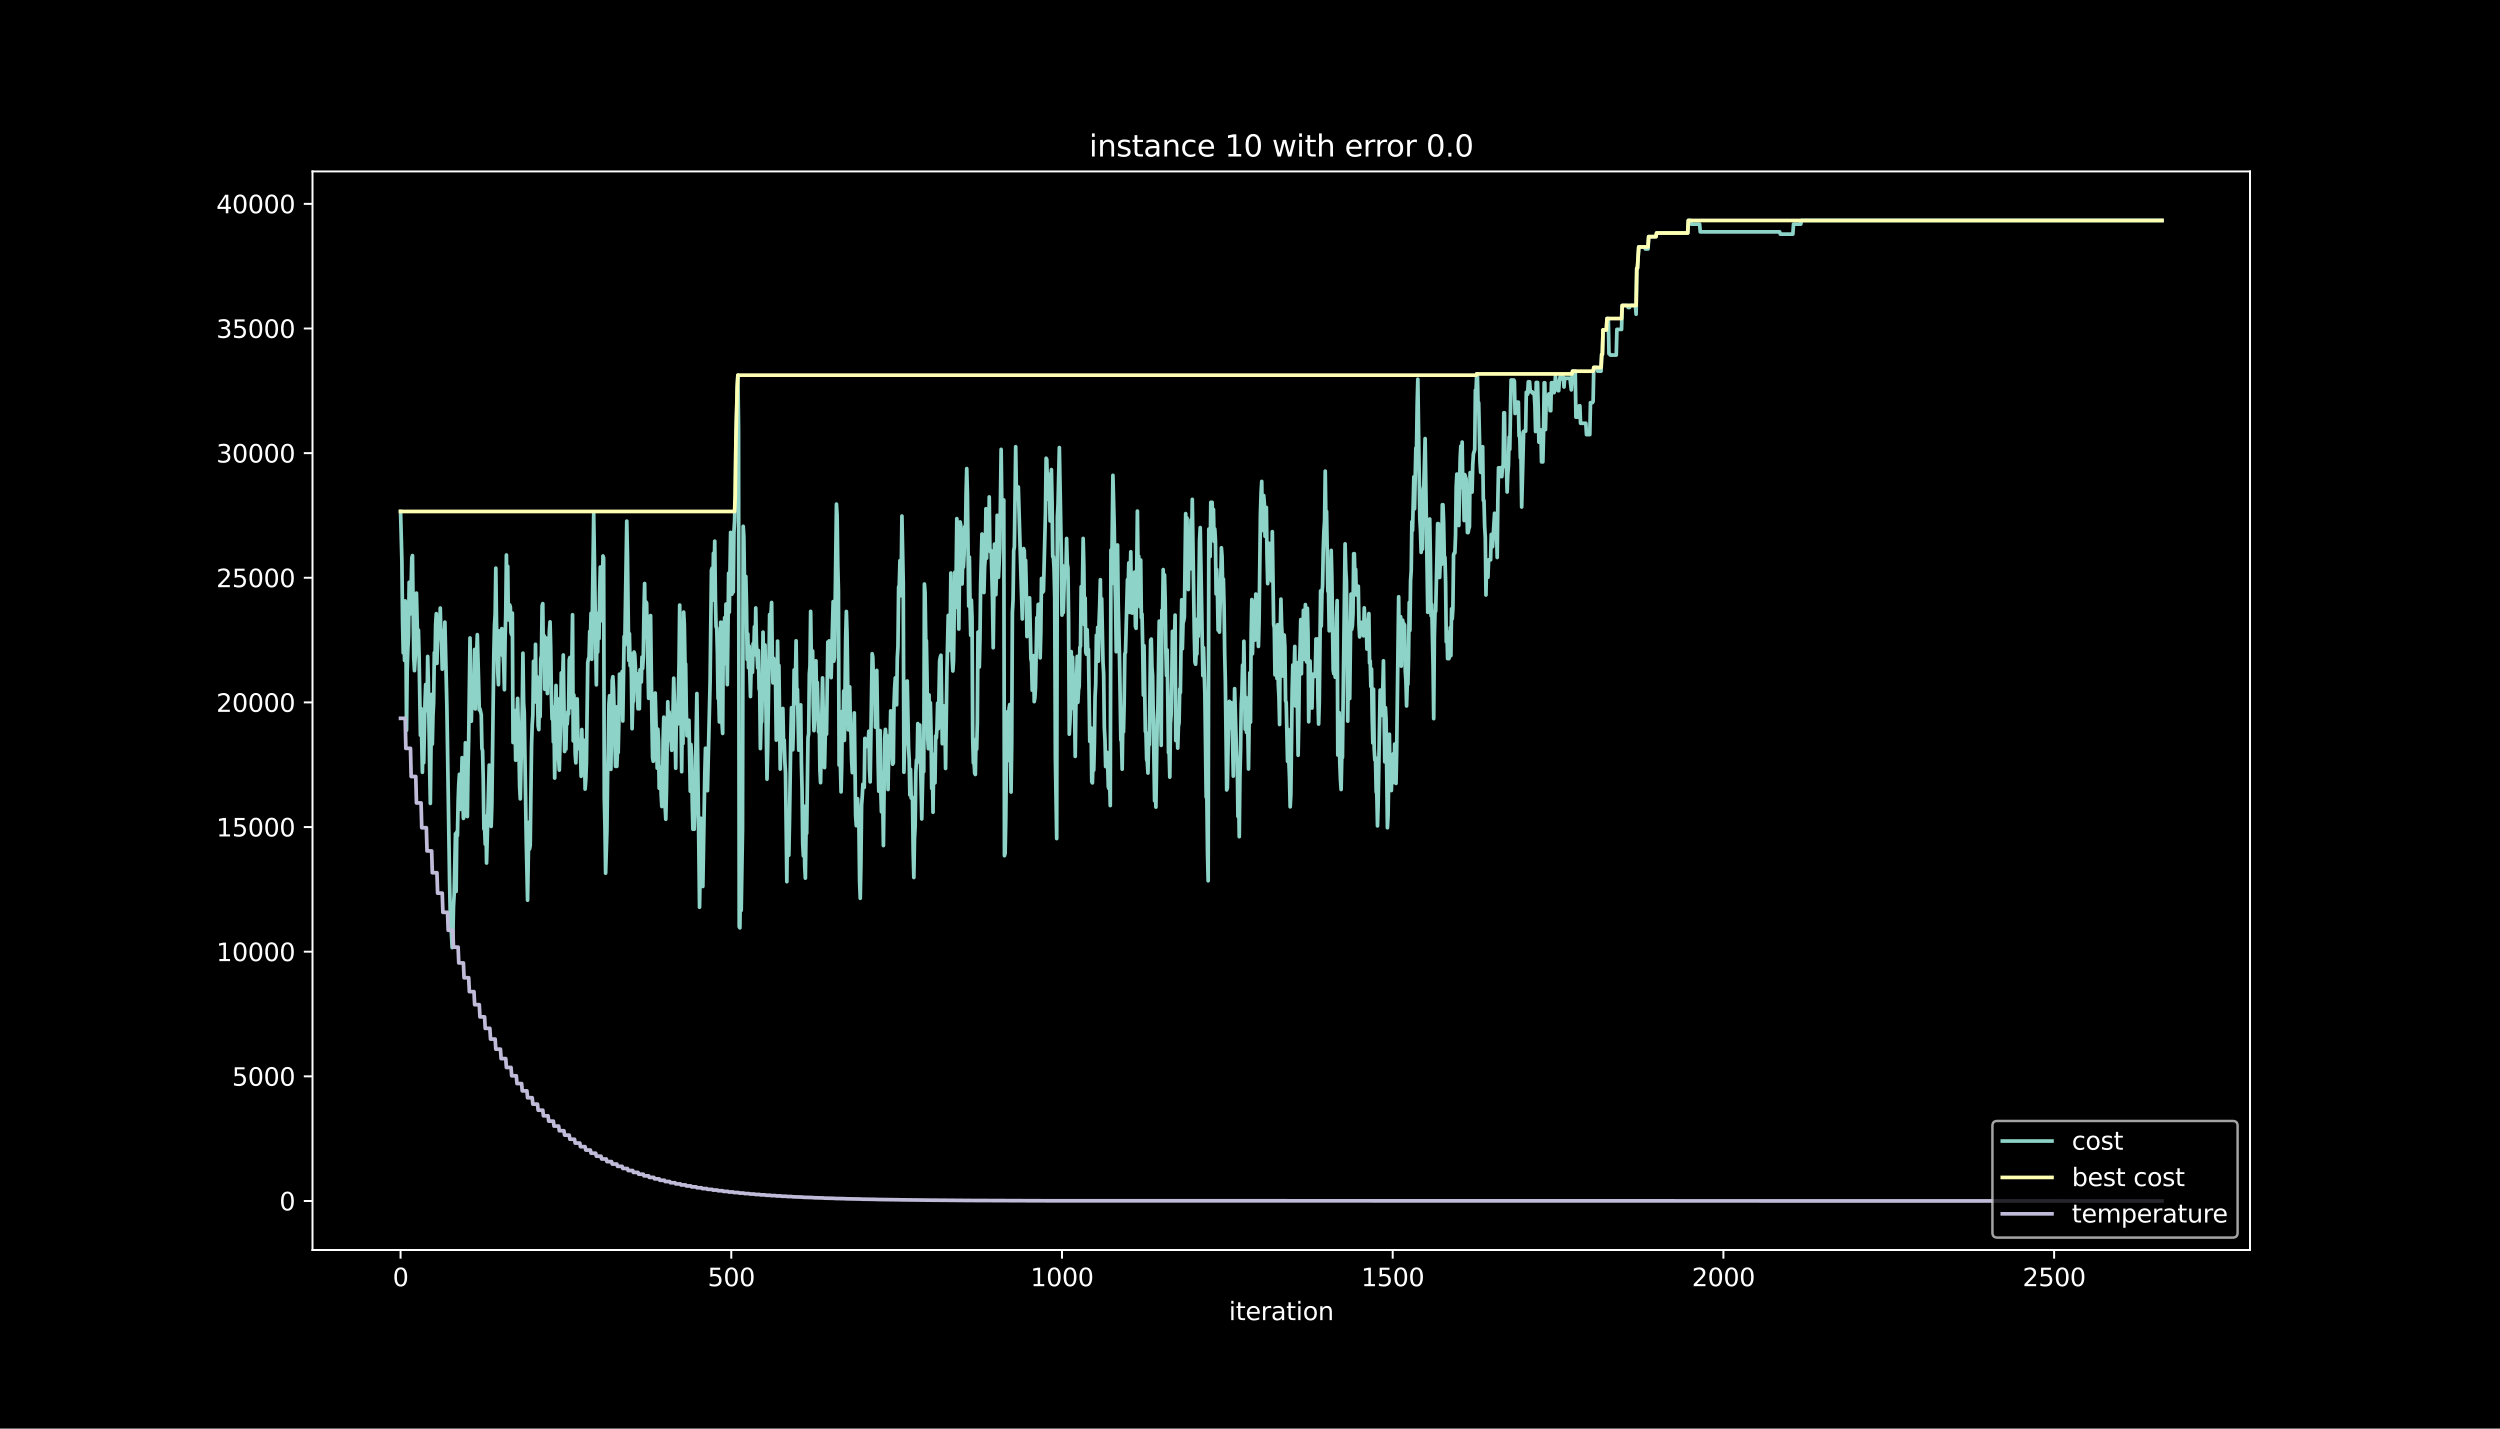 <?xml version="1.0" encoding="utf-8" standalone="no"?>
<!DOCTYPE svg PUBLIC "-//W3C//DTD SVG 1.1//EN"
  "http://www.w3.org/Graphics/SVG/1.1/DTD/svg11.dtd">
<svg height="576pt" version="1.1" viewBox="0 0 1008 576" width="1008pt" xmlns="http://www.w3.org/2000/svg" xmlns:xlink="http://www.w3.org/1999/xlink">
 <defs>
  <style type="text/css">*{stroke-linecap:butt;stroke-linejoin:round;}</style>
 </defs>
 <g id="figure_1">
  <g id="patch_1">
   <path d="M 0 576 
L 1008 576 
L 1008 0 
L 0 0 
z
"/>
  </g>
  <g id="axes_1">
   <g id="patch_2">
    <path d="M 126 504 
L 907.2 504 
L 907.2 69.12 
L 126 69.12 
z
"/>
   </g>
   <g id="matplotlib.axis_1">
    <g id="xtick_1">
     <g id="line2d_1">
      <defs>
       <path d="M 0 0 
L 0 3.5 
" id="m5823fe92c9" style="stroke:#ffffff;stroke-width:0.8;"/>
      </defs>
      <g>
       <use style="fill:#ffffff;stroke:#ffffff;stroke-width:0.8;" x="161.509" xlink:href="#m5823fe92c9" y="504"/>
      </g>
     </g>
     <g id="text_1">
      <!-- 0 -->
      <g style="fill:#ffffff;" transform="translate(158.328 518.598)scale(0.1 -0.1)">
       <defs>
        <path d="M 2034 4250 
Q 1547 4250 1301 3770 
Q 1056 3291 1056 2328 
Q 1056 1369 1301 889 
Q 1547 409 2034 409 
Q 2525 409 2770 889 
Q 3016 1369 3016 2328 
Q 3016 3291 2770 3770 
Q 2525 4250 2034 4250 
z
M 2034 4750 
Q 2819 4750 3233 4129 
Q 3647 3509 3647 2328 
Q 3647 1150 3233 529 
Q 2819 -91 2034 -91 
Q 1250 -91 836 529 
Q 422 1150 422 2328 
Q 422 3509 836 4129 
Q 1250 4750 2034 4750 
z
" id="DejaVuSans-30" transform="scale(0.016)"/>
       </defs>
       <use xlink:href="#DejaVuSans-30"/>
      </g>
     </g>
    </g>
    <g id="xtick_2">
     <g id="line2d_2">
      <g>
       <use style="fill:#ffffff;stroke:#ffffff;stroke-width:0.8;" x="294.852" xlink:href="#m5823fe92c9" y="504"/>
      </g>
     </g>
     <g id="text_2">
      <!-- 500 -->
      <g style="fill:#ffffff;" transform="translate(285.308 518.598)scale(0.1 -0.1)">
       <defs>
        <path d="M 691 4666 
L 3169 4666 
L 3169 4134 
L 1269 4134 
L 1269 2991 
Q 1406 3038 1543 3061 
Q 1681 3084 1819 3084 
Q 2600 3084 3056 2656 
Q 3513 2228 3513 1497 
Q 3513 744 3044 326 
Q 2575 -91 1722 -91 
Q 1428 -91 1123 -41 
Q 819 9 494 109 
L 494 744 
Q 775 591 1075 516 
Q 1375 441 1709 441 
Q 2250 441 2565 725 
Q 2881 1009 2881 1497 
Q 2881 1984 2565 2268 
Q 2250 2553 1709 2553 
Q 1456 2553 1204 2497 
Q 953 2441 691 2322 
L 691 4666 
z
" id="DejaVuSans-35" transform="scale(0.016)"/>
       </defs>
       <use xlink:href="#DejaVuSans-35"/>
       <use x="63.623" xlink:href="#DejaVuSans-30"/>
       <use x="127.246" xlink:href="#DejaVuSans-30"/>
      </g>
     </g>
    </g>
    <g id="xtick_3">
     <g id="line2d_3">
      <g>
       <use style="fill:#ffffff;stroke:#ffffff;stroke-width:0.8;" x="428.194" xlink:href="#m5823fe92c9" y="504"/>
      </g>
     </g>
     <g id="text_3">
      <!-- 1000 -->
      <g style="fill:#ffffff;" transform="translate(415.469 518.598)scale(0.1 -0.1)">
       <defs>
        <path d="M 794 531 
L 1825 531 
L 1825 4091 
L 703 3866 
L 703 4441 
L 1819 4666 
L 2450 4666 
L 2450 531 
L 3481 531 
L 3481 0 
L 794 0 
L 794 531 
z
" id="DejaVuSans-31" transform="scale(0.016)"/>
       </defs>
       <use xlink:href="#DejaVuSans-31"/>
       <use x="63.623" xlink:href="#DejaVuSans-30"/>
       <use x="127.246" xlink:href="#DejaVuSans-30"/>
       <use x="190.869" xlink:href="#DejaVuSans-30"/>
      </g>
     </g>
    </g>
    <g id="xtick_4">
     <g id="line2d_4">
      <g>
       <use style="fill:#ffffff;stroke:#ffffff;stroke-width:0.8;" x="561.536" xlink:href="#m5823fe92c9" y="504"/>
      </g>
     </g>
     <g id="text_4">
      <!-- 1500 -->
      <g style="fill:#ffffff;" transform="translate(548.811 518.598)scale(0.1 -0.1)">
       <use xlink:href="#DejaVuSans-31"/>
       <use x="63.623" xlink:href="#DejaVuSans-35"/>
       <use x="127.246" xlink:href="#DejaVuSans-30"/>
       <use x="190.869" xlink:href="#DejaVuSans-30"/>
      </g>
     </g>
    </g>
    <g id="xtick_5">
     <g id="line2d_5">
      <g>
       <use style="fill:#ffffff;stroke:#ffffff;stroke-width:0.8;" x="694.879" xlink:href="#m5823fe92c9" y="504"/>
      </g>
     </g>
     <g id="text_5">
      <!-- 2000 -->
      <g style="fill:#ffffff;" transform="translate(682.154 518.598)scale(0.1 -0.1)">
       <defs>
        <path d="M 1228 531 
L 3431 531 
L 3431 0 
L 469 0 
L 469 531 
Q 828 903 1448 1529 
Q 2069 2156 2228 2338 
Q 2531 2678 2651 2914 
Q 2772 3150 2772 3378 
Q 2772 3750 2511 3984 
Q 2250 4219 1831 4219 
Q 1534 4219 1204 4116 
Q 875 4013 500 3803 
L 500 4441 
Q 881 4594 1212 4672 
Q 1544 4750 1819 4750 
Q 2544 4750 2975 4387 
Q 3406 4025 3406 3419 
Q 3406 3131 3298 2873 
Q 3191 2616 2906 2266 
Q 2828 2175 2409 1742 
Q 1991 1309 1228 531 
z
" id="DejaVuSans-32" transform="scale(0.016)"/>
       </defs>
       <use xlink:href="#DejaVuSans-32"/>
       <use x="63.623" xlink:href="#DejaVuSans-30"/>
       <use x="127.246" xlink:href="#DejaVuSans-30"/>
       <use x="190.869" xlink:href="#DejaVuSans-30"/>
      </g>
     </g>
    </g>
    <g id="xtick_6">
     <g id="line2d_6">
      <g>
       <use style="fill:#ffffff;stroke:#ffffff;stroke-width:0.8;" x="828.221" xlink:href="#m5823fe92c9" y="504"/>
      </g>
     </g>
     <g id="text_6">
      <!-- 2500 -->
      <g style="fill:#ffffff;" transform="translate(815.496 518.598)scale(0.1 -0.1)">
       <use xlink:href="#DejaVuSans-32"/>
       <use x="63.623" xlink:href="#DejaVuSans-35"/>
       <use x="127.246" xlink:href="#DejaVuSans-30"/>
       <use x="190.869" xlink:href="#DejaVuSans-30"/>
      </g>
     </g>
    </g>
    <g id="text_7">
     <!-- iteration -->
     <g style="fill:#ffffff;" transform="translate(495.477 532.277)scale(0.1 -0.1)">
      <defs>
       <path d="M 603 3500 
L 1178 3500 
L 1178 0 
L 603 0 
L 603 3500 
z
M 603 4863 
L 1178 4863 
L 1178 4134 
L 603 4134 
L 603 4863 
z
" id="DejaVuSans-69" transform="scale(0.016)"/>
       <path d="M 1172 4494 
L 1172 3500 
L 2356 3500 
L 2356 3053 
L 1172 3053 
L 1172 1153 
Q 1172 725 1289 603 
Q 1406 481 1766 481 
L 2356 481 
L 2356 0 
L 1766 0 
Q 1100 0 847 248 
Q 594 497 594 1153 
L 594 3053 
L 172 3053 
L 172 3500 
L 594 3500 
L 594 4494 
L 1172 4494 
z
" id="DejaVuSans-74" transform="scale(0.016)"/>
       <path d="M 3597 1894 
L 3597 1613 
L 953 1613 
Q 991 1019 1311 708 
Q 1631 397 2203 397 
Q 2534 397 2845 478 
Q 3156 559 3463 722 
L 3463 178 
Q 3153 47 2828 -22 
Q 2503 -91 2169 -91 
Q 1331 -91 842 396 
Q 353 884 353 1716 
Q 353 2575 817 3079 
Q 1281 3584 2069 3584 
Q 2775 3584 3186 3129 
Q 3597 2675 3597 1894 
z
M 3022 2063 
Q 3016 2534 2758 2815 
Q 2500 3097 2075 3097 
Q 1594 3097 1305 2825 
Q 1016 2553 972 2059 
L 3022 2063 
z
" id="DejaVuSans-65" transform="scale(0.016)"/>
       <path d="M 2631 2963 
Q 2534 3019 2420 3045 
Q 2306 3072 2169 3072 
Q 1681 3072 1420 2755 
Q 1159 2438 1159 1844 
L 1159 0 
L 581 0 
L 581 3500 
L 1159 3500 
L 1159 2956 
Q 1341 3275 1631 3429 
Q 1922 3584 2338 3584 
Q 2397 3584 2469 3576 
Q 2541 3569 2628 3553 
L 2631 2963 
z
" id="DejaVuSans-72" transform="scale(0.016)"/>
       <path d="M 2194 1759 
Q 1497 1759 1228 1600 
Q 959 1441 959 1056 
Q 959 750 1161 570 
Q 1363 391 1709 391 
Q 2188 391 2477 730 
Q 2766 1069 2766 1631 
L 2766 1759 
L 2194 1759 
z
M 3341 1997 
L 3341 0 
L 2766 0 
L 2766 531 
Q 2569 213 2275 61 
Q 1981 -91 1556 -91 
Q 1019 -91 701 211 
Q 384 513 384 1019 
Q 384 1609 779 1909 
Q 1175 2209 1959 2209 
L 2766 2209 
L 2766 2266 
Q 2766 2663 2505 2880 
Q 2244 3097 1772 3097 
Q 1472 3097 1187 3025 
Q 903 2953 641 2809 
L 641 3341 
Q 956 3463 1253 3523 
Q 1550 3584 1831 3584 
Q 2591 3584 2966 3190 
Q 3341 2797 3341 1997 
z
" id="DejaVuSans-61" transform="scale(0.016)"/>
       <path d="M 1959 3097 
Q 1497 3097 1228 2736 
Q 959 2375 959 1747 
Q 959 1119 1226 758 
Q 1494 397 1959 397 
Q 2419 397 2687 759 
Q 2956 1122 2956 1747 
Q 2956 2369 2687 2733 
Q 2419 3097 1959 3097 
z
M 1959 3584 
Q 2709 3584 3137 3096 
Q 3566 2609 3566 1747 
Q 3566 888 3137 398 
Q 2709 -91 1959 -91 
Q 1206 -91 779 398 
Q 353 888 353 1747 
Q 353 2609 779 3096 
Q 1206 3584 1959 3584 
z
" id="DejaVuSans-6f" transform="scale(0.016)"/>
       <path d="M 3513 2113 
L 3513 0 
L 2938 0 
L 2938 2094 
Q 2938 2591 2744 2837 
Q 2550 3084 2163 3084 
Q 1697 3084 1428 2787 
Q 1159 2491 1159 1978 
L 1159 0 
L 581 0 
L 581 3500 
L 1159 3500 
L 1159 2956 
Q 1366 3272 1645 3428 
Q 1925 3584 2291 3584 
Q 2894 3584 3203 3211 
Q 3513 2838 3513 2113 
z
" id="DejaVuSans-6e" transform="scale(0.016)"/>
      </defs>
      <use xlink:href="#DejaVuSans-69"/>
      <use x="27.783" xlink:href="#DejaVuSans-74"/>
      <use x="66.992" xlink:href="#DejaVuSans-65"/>
      <use x="128.516" xlink:href="#DejaVuSans-72"/>
      <use x="169.629" xlink:href="#DejaVuSans-61"/>
      <use x="230.908" xlink:href="#DejaVuSans-74"/>
      <use x="270.117" xlink:href="#DejaVuSans-69"/>
      <use x="297.9" xlink:href="#DejaVuSans-6f"/>
      <use x="359.082" xlink:href="#DejaVuSans-6e"/>
     </g>
    </g>
   </g>
   <g id="matplotlib.axis_2">
    <g id="ytick_1">
     <g id="line2d_7">
      <defs>
       <path d="M 0 0 
L -3.5 0 
" id="m9270d83c78" style="stroke:#ffffff;stroke-width:0.8;"/>
      </defs>
      <g>
       <use style="fill:#ffffff;stroke:#ffffff;stroke-width:0.8;" x="126" xlink:href="#m9270d83c78" y="484.233"/>
      </g>
     </g>
     <g id="text_8">
      <!-- 0 -->
      <g style="fill:#ffffff;" transform="translate(112.638 488.032)scale(0.1 -0.1)">
       <use xlink:href="#DejaVuSans-30"/>
      </g>
     </g>
    </g>
    <g id="ytick_2">
     <g id="line2d_8">
      <g>
       <use style="fill:#ffffff;stroke:#ffffff;stroke-width:0.8;" x="126" xlink:href="#m9270d83c78" y="433.978"/>
      </g>
     </g>
     <g id="text_9">
      <!-- 5000 -->
      <g style="fill:#ffffff;" transform="translate(93.55 437.777)scale(0.1 -0.1)">
       <use xlink:href="#DejaVuSans-35"/>
       <use x="63.623" xlink:href="#DejaVuSans-30"/>
       <use x="127.246" xlink:href="#DejaVuSans-30"/>
       <use x="190.869" xlink:href="#DejaVuSans-30"/>
      </g>
     </g>
    </g>
    <g id="ytick_3">
     <g id="line2d_9">
      <g>
       <use style="fill:#ffffff;stroke:#ffffff;stroke-width:0.8;" x="126" xlink:href="#m9270d83c78" y="383.723"/>
      </g>
     </g>
     <g id="text_10">
      <!-- 10000 -->
      <g style="fill:#ffffff;" transform="translate(87.188 387.522)scale(0.1 -0.1)">
       <use xlink:href="#DejaVuSans-31"/>
       <use x="63.623" xlink:href="#DejaVuSans-30"/>
       <use x="127.246" xlink:href="#DejaVuSans-30"/>
       <use x="190.869" xlink:href="#DejaVuSans-30"/>
       <use x="254.492" xlink:href="#DejaVuSans-30"/>
      </g>
     </g>
    </g>
    <g id="ytick_4">
     <g id="line2d_10">
      <g>
       <use style="fill:#ffffff;stroke:#ffffff;stroke-width:0.8;" x="126" xlink:href="#m9270d83c78" y="333.468"/>
      </g>
     </g>
     <g id="text_11">
      <!-- 15000 -->
      <g style="fill:#ffffff;" transform="translate(87.188 337.267)scale(0.1 -0.1)">
       <use xlink:href="#DejaVuSans-31"/>
       <use x="63.623" xlink:href="#DejaVuSans-35"/>
       <use x="127.246" xlink:href="#DejaVuSans-30"/>
       <use x="190.869" xlink:href="#DejaVuSans-30"/>
       <use x="254.492" xlink:href="#DejaVuSans-30"/>
      </g>
     </g>
    </g>
    <g id="ytick_5">
     <g id="line2d_11">
      <g>
       <use style="fill:#ffffff;stroke:#ffffff;stroke-width:0.8;" x="126" xlink:href="#m9270d83c78" y="283.213"/>
      </g>
     </g>
     <g id="text_12">
      <!-- 20000 -->
      <g style="fill:#ffffff;" transform="translate(87.188 287.012)scale(0.1 -0.1)">
       <use xlink:href="#DejaVuSans-32"/>
       <use x="63.623" xlink:href="#DejaVuSans-30"/>
       <use x="127.246" xlink:href="#DejaVuSans-30"/>
       <use x="190.869" xlink:href="#DejaVuSans-30"/>
       <use x="254.492" xlink:href="#DejaVuSans-30"/>
      </g>
     </g>
    </g>
    <g id="ytick_6">
     <g id="line2d_12">
      <g>
       <use style="fill:#ffffff;stroke:#ffffff;stroke-width:0.8;" x="126" xlink:href="#m9270d83c78" y="232.958"/>
      </g>
     </g>
     <g id="text_13">
      <!-- 25000 -->
      <g style="fill:#ffffff;" transform="translate(87.188 236.757)scale(0.1 -0.1)">
       <use xlink:href="#DejaVuSans-32"/>
       <use x="63.623" xlink:href="#DejaVuSans-35"/>
       <use x="127.246" xlink:href="#DejaVuSans-30"/>
       <use x="190.869" xlink:href="#DejaVuSans-30"/>
       <use x="254.492" xlink:href="#DejaVuSans-30"/>
      </g>
     </g>
    </g>
    <g id="ytick_7">
     <g id="line2d_13">
      <g>
       <use style="fill:#ffffff;stroke:#ffffff;stroke-width:0.8;" x="126" xlink:href="#m9270d83c78" y="182.703"/>
      </g>
     </g>
     <g id="text_14">
      <!-- 30000 -->
      <g style="fill:#ffffff;" transform="translate(87.188 186.502)scale(0.1 -0.1)">
       <defs>
        <path d="M 2597 2516 
Q 3050 2419 3304 2112 
Q 3559 1806 3559 1356 
Q 3559 666 3084 287 
Q 2609 -91 1734 -91 
Q 1441 -91 1130 -33 
Q 819 25 488 141 
L 488 750 
Q 750 597 1062 519 
Q 1375 441 1716 441 
Q 2309 441 2620 675 
Q 2931 909 2931 1356 
Q 2931 1769 2642 2001 
Q 2353 2234 1838 2234 
L 1294 2234 
L 1294 2753 
L 1863 2753 
Q 2328 2753 2575 2939 
Q 2822 3125 2822 3475 
Q 2822 3834 2567 4026 
Q 2313 4219 1838 4219 
Q 1578 4219 1281 4162 
Q 984 4106 628 3988 
L 628 4550 
Q 988 4650 1302 4700 
Q 1616 4750 1894 4750 
Q 2613 4750 3031 4423 
Q 3450 4097 3450 3541 
Q 3450 3153 3228 2886 
Q 3006 2619 2597 2516 
z
" id="DejaVuSans-33" transform="scale(0.016)"/>
       </defs>
       <use xlink:href="#DejaVuSans-33"/>
       <use x="63.623" xlink:href="#DejaVuSans-30"/>
       <use x="127.246" xlink:href="#DejaVuSans-30"/>
       <use x="190.869" xlink:href="#DejaVuSans-30"/>
       <use x="254.492" xlink:href="#DejaVuSans-30"/>
      </g>
     </g>
    </g>
    <g id="ytick_8">
     <g id="line2d_14">
      <g>
       <use style="fill:#ffffff;stroke:#ffffff;stroke-width:0.8;" x="126" xlink:href="#m9270d83c78" y="132.448"/>
      </g>
     </g>
     <g id="text_15">
      <!-- 35000 -->
      <g style="fill:#ffffff;" transform="translate(87.188 136.247)scale(0.1 -0.1)">
       <use xlink:href="#DejaVuSans-33"/>
       <use x="63.623" xlink:href="#DejaVuSans-35"/>
       <use x="127.246" xlink:href="#DejaVuSans-30"/>
       <use x="190.869" xlink:href="#DejaVuSans-30"/>
       <use x="254.492" xlink:href="#DejaVuSans-30"/>
      </g>
     </g>
    </g>
    <g id="ytick_9">
     <g id="line2d_15">
      <g>
       <use style="fill:#ffffff;stroke:#ffffff;stroke-width:0.8;" x="126" xlink:href="#m9270d83c78" y="82.193"/>
      </g>
     </g>
     <g id="text_16">
      <!-- 40000 -->
      <g style="fill:#ffffff;" transform="translate(87.188 85.993)scale(0.1 -0.1)">
       <defs>
        <path d="M 2419 4116 
L 825 1625 
L 2419 1625 
L 2419 4116 
z
M 2253 4666 
L 3047 4666 
L 3047 1625 
L 3713 1625 
L 3713 1100 
L 3047 1100 
L 3047 0 
L 2419 0 
L 2419 1100 
L 313 1100 
L 313 1709 
L 2253 4666 
z
" id="DejaVuSans-34" transform="scale(0.016)"/>
       </defs>
       <use xlink:href="#DejaVuSans-34"/>
       <use x="63.623" xlink:href="#DejaVuSans-30"/>
       <use x="127.246" xlink:href="#DejaVuSans-30"/>
       <use x="190.869" xlink:href="#DejaVuSans-30"/>
       <use x="254.492" xlink:href="#DejaVuSans-30"/>
      </g>
     </g>
    </g>
   </g>
   <g id="line2d_16">
    <path clip-path="url(#p9dd680c215)" d="M 161.509 206.222 
L 162.042 226.345 
L 162.309 250.346 
L 162.576 263.242 
L 162.843 247.753 
L 163.109 266.287 
L 163.376 242.285 
L 163.643 252.186 
L 163.909 294.4 
L 164.176 270.398 
L 164.443 261.644 
L 164.709 256.638 
L 164.976 234.767 
L 165.243 247.663 
L 165.509 246.849 
L 166.043 224.927 
L 166.309 224.013 
L 166.843 265.403 
L 167.109 270.408 
L 167.643 260.829 
L 167.91 239.139 
L 168.443 261.081 
L 168.71 254.045 
L 168.976 264.367 
L 169.51 296.43 
L 169.776 285.625 
L 170.31 311.396 
L 170.576 297.184 
L 170.843 307.526 
L 171.376 283.012 
L 171.643 275.976 
L 171.91 283.012 
L 172.176 286.54 
L 172.443 264.669 
L 172.71 274.991 
L 173.243 309.758 
L 173.51 323.93 
L 174.043 279.997 
L 174.31 300.038 
L 174.577 288.44 
L 174.843 283.434 
L 175.11 263.151 
L 175.377 267.724 
L 175.643 251.995 
L 175.91 247.421 
L 176.177 267.463 
L 176.443 256.658 
L 176.71 255.181 
L 176.977 255.995 
L 177.243 255.513 
L 177.51 245.17 
L 177.777 255.975 
L 178.044 259.503 
L 178.31 269.825 
L 178.577 254.337 
L 178.844 264.679 
L 179.11 261.151 
L 179.377 250.829 
L 180.177 284.64 
L 181.244 354.052 
L 181.51 366.948 
L 182.311 382.085 
L 182.577 378.557 
L 182.844 365.661 
L 183.111 360.706 
L 183.644 336.172 
L 183.911 359.43 
L 184.177 335.428 
L 184.444 336.905 
L 184.711 323.256 
L 184.977 316.22 
L 185.244 312.19 
L 185.511 326.362 
L 185.777 316.301 
L 186.044 316.783 
L 186.311 305.496 
L 186.577 321.226 
L 186.844 329.98 
L 187.111 329.166 
L 187.378 318.361 
L 187.644 299.496 
L 187.911 309.557 
L 188.178 328.422 
L 188.444 329.236 
L 188.711 309.305 
L 188.978 297.707 
L 189.511 257.221 
L 190.044 290.802 
L 190.311 277.152 
L 190.578 284.188 
L 190.844 282.71 
L 191.111 281.896 
L 191.378 261.855 
L 191.644 285.856 
L 191.911 271.685 
L 192.445 255.894 
L 192.978 274.971 
L 193.245 286.258 
L 193.511 285.776 
L 194.045 288.168 
L 194.311 301.817 
L 194.578 302.632 
L 194.845 314.23 
L 195.111 334.272 
L 195.378 333.357 
L 195.645 340.393 
L 195.911 329.106 
L 196.178 347.972 
L 197.245 308.491 
L 197.512 317.246 
L 197.778 317.728 
L 198.045 333.217 
L 198.312 324.462 
L 199.112 263.784 
L 199.378 252.186 
L 199.645 247.612 
L 199.912 229.078 
L 200.178 250.768 
L 200.712 271.122 
L 200.978 276.077 
L 201.245 254.387 
L 201.779 262.99 
L 202.312 253.462 
L 202.579 264.267 
L 202.845 263.453 
L 203.112 268.026 
L 203.379 278.087 
L 203.645 258.045 
L 203.912 247.783 
L 204.179 223.782 
L 204.445 243.823 
L 204.712 228.335 
L 204.979 249.954 
L 205.245 245.381 
L 205.512 243.904 
L 205.779 244.818 
L 206.045 255.141 
L 206.312 255.955 
L 206.579 247.2 
L 206.846 299.385 
L 207.112 286.49 
L 207.379 296.551 
L 207.646 286.49 
L 207.912 306.531 
L 208.179 291.043 
L 208.446 291.857 
L 208.712 281.595 
L 209.246 303.456 
L 209.512 317.105 
L 209.779 322.11 
L 210.579 285.052 
L 210.846 263.362 
L 211.112 283.293 
L 211.379 287.324 
L 212.179 338.775 
L 212.713 362.958 
L 213.246 331.528 
L 213.513 342.333 
L 213.779 340.855 
L 214.313 301.043 
L 214.579 292.289 
L 214.846 288.259 
L 215.113 266.639 
L 215.379 282.128 
L 215.646 283.042 
L 215.913 259.784 
L 216.179 283.042 
L 216.446 272.78 
L 216.713 279.816 
L 216.98 292.711 
L 217.246 294.189 
L 217.513 278.7 
L 217.78 288.962 
L 218.046 265.704 
L 218.313 264.227 
L 218.58 244.296 
L 218.846 243.381 
L 219.113 266.639 
L 219.38 256.296 
L 219.646 277.916 
L 219.913 264.267 
L 220.18 257.231 
L 220.713 279.635 
L 220.98 258.015 
L 221.247 265.051 
L 221.513 254.246 
L 221.78 250.718 
L 222.047 261.041 
L 222.313 279.575 
L 222.58 289.917 
L 222.847 284.962 
L 223.113 299.134 
L 223.38 292.098 
L 223.647 313.718 
L 224.18 276.368 
L 224.447 291.857 
L 224.713 281.595 
L 224.98 301.526 
L 225.513 310.511 
L 226.047 289.847 
L 226.314 271.313 
L 226.58 282.911 
L 227.114 264.096 
L 227.647 303.003 
L 227.914 291.716 
L 228.18 302.039 
L 228.447 288.389 
L 228.714 291.917 
L 228.98 286.962 
L 229.247 287.877 
L 229.514 266.006 
L 229.78 265.091 
L 230.314 285.334 
L 230.847 247.864 
L 231.114 298.722 
L 231.381 280.188 
L 231.647 285.193 
L 231.914 304.059 
L 232.181 307.587 
L 232.447 297.526 
L 232.714 281.796 
L 232.981 297.284 
L 233.247 301.858 
L 233.514 300.38 
L 233.781 301.194 
L 234.047 302.672 
L 234.314 313.014 
L 234.581 294.148 
L 234.847 307.044 
L 235.114 298.289 
L 235.381 309.888 
L 235.647 299.626 
L 235.914 318.16 
L 236.181 314.632 
L 236.448 307.597 
L 236.981 267.192 
L 237.248 265.714 
L 237.514 264.9 
L 237.781 254.558 
L 238.048 258.086 
L 238.314 247.281 
L 238.581 265.815 
L 239.381 207.218 
L 240.448 276.137 
L 240.714 252.135 
L 240.981 262.94 
L 241.248 247.21 
L 241.515 257.472 
L 241.781 238.938 
L 242.048 228.616 
L 242.315 250.306 
L 242.581 249.391 
L 242.848 245.864 
L 243.115 224.174 
L 243.381 224.988 
L 243.648 321.598 
L 243.915 333.197 
L 244.181 352.062 
L 244.715 334.684 
L 244.981 312.813 
L 245.248 302.913 
L 245.515 284.047 
L 245.782 280.519 
L 246.048 291.324 
L 246.315 310.19 
L 246.848 274.328 
L 247.115 272.85 
L 247.382 277.856 
L 248.182 309.004 
L 248.448 285.002 
L 248.715 309.004 
L 248.982 301.968 
L 249.248 303.446 
L 249.515 291.847 
L 249.782 271.805 
L 250.048 275.333 
L 250.315 286.62 
L 250.582 275.815 
L 250.849 270.77 
L 251.115 290.701 
L 251.649 256.598 
L 251.915 260.126 
L 252.715 210.122 
L 252.982 223.771 
L 253.515 266.307 
L 253.782 255.502 
L 254.049 268.398 
L 254.315 263.443 
L 254.582 272.197 
L 254.849 293.817 
L 255.115 283.474 
L 255.382 282.66 
L 255.649 262.89 
L 255.916 263.805 
L 256.182 268.81 
L 256.449 277.775 
L 256.716 273.745 
L 257.249 285.786 
L 257.516 271.614 
L 257.782 285.786 
L 258.049 270.056 
L 258.316 274.087 
L 258.582 275.001 
L 258.849 264.94 
L 259.116 269.514 
L 259.382 264.94 
L 259.649 246.075 
L 259.916 235.27 
L 260.182 256.889 
L 260.449 242.677 
L 260.716 243.16 
L 261.516 281.565 
L 261.783 263.031 
L 262.049 267.061 
L 262.316 248.195 
L 262.849 289.987 
L 263.116 305.476 
L 263.383 306.953 
L 263.649 302.38 
L 264.183 279.424 
L 264.983 309.728 
L 265.25 293.998 
L 265.516 298.953 
L 265.783 317.819 
L 266.316 309.336 
L 266.583 320.623 
L 266.85 325.196 
L 267.116 321.166 
L 267.383 297.908 
L 267.65 289.153 
L 267.916 312.411 
L 268.183 325.307 
L 268.45 330.312 
L 268.716 319.025 
L 269.25 282.942 
L 269.516 297.114 
L 269.783 287.052 
L 270.05 298.34 
L 270.317 288.44 
L 270.583 298.501 
L 270.85 302.531 
L 271.117 297.958 
L 271.65 273.443 
L 272.183 294.028 
L 272.45 309.758 
L 272.717 286.5 
L 272.983 286.982 
L 273.25 291.937 
L 273.783 267.966 
L 274.05 243.964 
L 274.85 311.155 
L 275.117 289.465 
L 275.384 299.787 
L 275.65 246.798 
L 275.917 251.753 
L 276.184 267.242 
L 276.45 267.724 
L 276.717 286.59 
L 276.984 296.651 
L 277.25 295.837 
L 277.517 290.882 
L 277.784 290.399 
L 278.317 319.025 
L 278.584 300.159 
L 278.85 305.164 
L 279.117 324.03 
L 279.384 334.352 
L 279.65 315.487 
L 279.917 334.352 
L 280.184 325.598 
L 280.717 293.837 
L 280.984 279.625 
L 281.784 342.534 
L 282.051 365.792 
L 282.317 351.62 
L 282.584 329.93 
L 282.851 340.735 
L 283.117 335.729 
L 283.384 357.419 
L 284.184 311.748 
L 284.451 301.687 
L 284.718 302.501 
L 284.984 307.506 
L 285.251 318.794 
L 286.318 274.76 
L 286.851 229.882 
L 287.118 229.068 
L 287.384 241.964 
L 287.651 223.098 
L 287.918 231.852 
L 288.184 218.203 
L 288.451 241.461 
L 288.718 252.748 
L 288.984 253.231 
L 289.251 263.131 
L 289.518 281.665 
L 289.785 280.751 
L 290.051 291.093 
L 290.585 250.869 
L 290.851 254.899 
L 291.118 291.686 
L 291.385 295.716 
L 291.651 250.869 
L 291.918 264.518 
L 292.185 249.03 
L 292.451 267.564 
L 292.718 243.562 
L 292.985 254.367 
L 293.251 276.057 
L 293.785 231.109 
L 294.051 246.839 
L 294.585 214.655 
L 294.852 238.657 
L 295.118 239.572 
L 295.385 219.801 
L 295.652 238.667 
L 295.918 214.665 
L 296.185 210.092 
L 296.452 199.77 
L 296.718 177.899 
L 297.252 156.269 
L 297.518 151.264 
L 297.785 172.954 
L 298.052 373.632 
L 298.318 374.114 
L 298.585 354.183 
L 298.852 367.078 
L 299.385 334.373 
L 299.652 212.213 
L 299.919 216.243 
L 300.185 236.285 
L 300.452 246.607 
L 300.719 232.435 
L 300.985 244.034 
L 301.252 265.905 
L 301.519 255.583 
L 301.785 269.232 
L 302.052 260.478 
L 302.585 280.861 
L 302.852 270.056 
L 303.119 266.528 
L 303.385 271.102 
L 303.652 259.503 
L 303.919 263.031 
L 304.185 252.708 
L 304.452 263.996 
L 304.719 245.13 
L 304.986 259.342 
L 305.519 269.302 
L 305.786 262.267 
L 306.052 277.755 
L 306.319 278.569 
L 306.586 301.827 
L 306.852 291.766 
L 307.119 290.952 
L 307.386 276.74 
L 307.652 254.869 
L 307.919 269.081 
L 308.452 260.046 
L 309.253 314.16 
L 309.519 302.873 
L 310.319 247.763 
L 310.586 267.533 
L 310.853 247.492 
L 311.119 242.919 
L 311.386 264.538 
L 311.653 275.343 
L 311.919 265.443 
L 312.186 270.016 
L 312.453 266.488 
L 312.719 276.549 
L 312.986 298.42 
L 313.253 288.078 
L 313.519 258.508 
L 313.786 277.042 
L 314.053 268.287 
L 314.586 310.089 
L 314.853 299.827 
L 315.12 294.822 
L 315.386 299.827 
L 315.653 285.655 
L 315.92 299.868 
L 316.186 298.39 
L 316.453 307.144 
L 316.72 311.718 
L 317.253 355.49 
L 317.52 331.488 
L 317.786 330.674 
L 318.053 344.846 
L 318.32 331.196 
L 318.853 296.943 
L 319.12 285.344 
L 319.387 286.821 
L 319.653 302.31 
L 319.92 291.988 
L 320.187 270.117 
L 320.453 283.766 
L 320.72 273.866 
L 320.987 258.377 
L 321.253 278.419 
L 321.52 277.936 
L 322.053 302.471 
L 322.32 297.465 
L 322.587 298.38 
L 322.853 284.208 
L 323.12 307.466 
L 323.387 318.271 
L 323.653 340.142 
L 323.92 345.097 
L 324.187 325.055 
L 324.454 349.057 
L 324.72 354.062 
L 324.987 335.528 
L 325.254 336.011 
L 325.787 297.375 
L 326.054 295.897 
L 326.32 271.896 
L 326.587 268.368 
L 326.854 246.497 
L 327.12 265.031 
L 327.387 266.508 
L 327.654 262.478 
L 327.92 284.349 
L 328.187 294.611 
L 328.454 289.605 
L 328.987 266.448 
L 329.254 282.178 
L 329.521 275.142 
L 330.054 295.103 
L 330.321 290.53 
L 330.587 310.572 
L 330.854 315.577 
L 331.654 273.333 
L 331.921 286.982 
L 332.187 294.018 
L 332.454 309.506 
L 332.987 285.957 
L 333.254 296.018 
L 333.788 258.839 
L 334.054 268.74 
L 334.321 258.397 
L 334.588 269.996 
L 334.854 262.96 
L 335.121 273.222 
L 335.921 242.577 
L 336.188 266.579 
L 336.454 265.101 
L 337.254 203.257 
L 337.521 207.831 
L 337.788 227.762 
L 338.054 238.104 
L 338.321 308.481 
L 338.588 286.862 
L 338.855 308.481 
L 339.121 319.286 
L 339.388 308.481 
L 339.655 286.791 
L 339.921 297.134 
L 340.188 278.6 
L 340.455 298.531 
L 340.988 256.889 
L 341.255 246.547 
L 341.521 255.301 
L 342.055 294.289 
L 342.588 276.931 
L 342.855 291.143 
L 343.121 296.149 
L 343.388 306.953 
L 343.655 311.527 
L 344.188 302.923 
L 344.455 287.434 
L 344.988 328.895 
L 345.255 332.925 
L 345.522 322.864 
L 345.788 322.05 
L 346.055 332.372 
L 346.322 333.287 
L 346.588 355.158 
L 346.855 362.194 
L 347.122 347.982 
L 347.388 324.724 
L 347.655 321.196 
L 347.922 316.19 
L 348.189 316.673 
L 348.455 317.487 
L 348.722 297.717 
L 348.989 301.244 
L 349.255 300.33 
L 349.522 299.847 
L 349.789 300.33 
L 350.055 298.852 
L 350.322 294.822 
L 350.589 310.31 
L 350.855 315.266 
L 351.655 263.573 
L 351.922 265.051 
L 352.189 276.65 
L 352.455 275.172 
L 352.722 274.358 
L 352.989 293.224 
L 353.256 284.469 
L 353.522 270.298 
L 354.056 307.727 
L 354.322 319.015 
L 354.856 294.561 
L 355.122 318.562 
L 355.389 327.317 
L 355.656 311.587 
L 355.922 322.392 
L 356.189 340.926 
L 356.722 297.616 
L 356.989 294.088 
L 357.256 297.616 
L 357.522 307.516 
L 357.789 296.711 
L 358.056 318.331 
L 358.323 302.843 
L 358.589 304.32 
L 358.856 300.792 
L 359.123 286.62 
L 359.389 299.516 
L 359.923 308.119 
L 360.189 307.637 
L 360.456 284.379 
L 360.723 277.343 
L 360.989 273.313 
L 361.256 283.374 
L 361.523 284.188 
L 361.789 265.322 
L 362.056 260.749 
L 362.323 236.747 
L 362.589 235.933 
L 362.856 226.033 
L 363.123 240.205 
L 363.39 229.943 
L 363.656 208.072 
L 364.19 235.22 
L 364.456 311.366 
L 364.723 300.561 
L 365.256 298.832 
L 365.523 290.078 
L 365.79 274.589 
L 366.323 301.365 
L 366.59 306.32 
L 366.856 320.532 
L 367.123 310.19 
L 367.39 321.789 
L 367.656 321.306 
L 367.923 321.789 
L 368.19 343.479 
L 368.457 353.801 
L 368.723 338.071 
L 368.99 333.116 
L 369.257 311.426 
L 369.523 306.421 
L 369.79 307.235 
L 370.057 291.746 
L 370.323 307.235 
L 370.59 296.913 
L 370.857 292.339 
L 371.39 317.316 
L 371.657 330.211 
L 372.19 306.099 
L 372.457 311.105 
L 372.724 235.481 
L 372.99 239.009 
L 373.257 257.874 
L 373.524 258.357 
L 373.79 273.846 
L 374.057 297.847 
L 374.324 301.878 
L 374.59 280.188 
L 374.857 301.878 
L 375.124 283.344 
L 375.39 294.631 
L 375.657 317.889 
L 375.924 307.567 
L 376.19 327.498 
L 376.457 307.567 
L 376.724 304.039 
L 376.99 315.637 
L 377.257 296.772 
L 377.524 297.586 
L 377.791 293.555 
L 378.057 283.494 
L 378.324 293.817 
L 378.857 266.488 
L 379.124 265.011 
L 379.391 264.197 
L 379.924 299.857 
L 380.191 294.902 
L 380.457 284.58 
L 380.724 294.641 
L 380.991 290.068 
L 381.257 309.838 
L 381.791 271.092 
L 382.324 248.125 
L 382.591 262.297 
L 382.858 251.01 
L 383.124 255.04 
L 383.391 231.038 
L 383.658 254.296 
L 383.924 265.584 
L 384.191 270.539 
L 384.458 266.508 
L 384.991 230.737 
L 385.258 244.949 
L 385.524 230.737 
L 385.791 209.117 
L 386.058 213.148 
L 386.591 253.633 
L 387.124 210.444 
L 387.391 211.921 
L 387.658 216.927 
L 387.925 235.461 
L 388.191 225.118 
L 388.458 228.646 
L 388.725 223.641 
L 388.991 212.354 
L 389.258 217.359 
L 389.525 198.825 
L 389.791 188.925 
L 390.058 199.247 
L 390.591 244.376 
L 390.858 224.606 
L 391.125 244.537 
L 391.391 256.136 
L 391.658 241.964 
L 391.925 248.999 
L 392.192 297.586 
L 392.458 307.647 
L 392.725 306.833 
L 392.992 311.788 
L 393.258 312.27 
L 393.525 298.058 
L 393.792 302.089 
L 394.058 291.746 
L 394.325 254.839 
L 394.592 258.87 
L 394.858 268.931 
L 395.125 257.332 
L 395.392 235.712 
L 395.925 215.309 
L 396.192 229.48 
L 396.458 228.566 
L 396.725 238.908 
L 396.992 228.586 
L 397.259 225.058 
L 397.525 205.127 
L 397.792 225.058 
L 398.059 206.192 
L 398.325 210.766 
L 398.592 222.053 
L 398.859 200.363 
L 399.125 222.053 
L 399.392 222.535 
L 399.659 222.053 
L 400.192 242.637 
L 400.459 261.171 
L 400.992 219.369 
L 401.259 219.852 
L 401.525 239.783 
L 401.792 229.46 
L 402.059 207.77 
L 402.326 227.812 
L 402.592 232.767 
L 403.126 221.158 
L 403.659 181.185 
L 403.926 203.056 
L 404.192 201.579 
L 404.459 211.901 
L 404.726 201.579 
L 404.992 345.006 
L 405.259 344.092 
L 405.526 330.443 
L 405.792 306.441 
L 406.059 306.923 
L 406.326 286.882 
L 406.592 297.144 
L 406.859 285.545 
L 407.126 284.067 
L 407.393 295.355 
L 407.659 319.356 
L 407.926 299.586 
L 408.193 246.999 
L 408.459 242.044 
L 408.726 222.003 
L 408.993 220.525 
L 409.526 180.12 
L 409.793 198.071 
L 410.059 200.785 
L 410.326 199.398 
L 410.593 196.352 
L 411.66 232.636 
L 412.193 249.572 
L 412.726 221.188 
L 412.993 222.103 
L 413.26 236.275 
L 413.526 225.932 
L 413.793 236.737 
L 414.06 256.668 
L 414.326 255.754 
L 414.593 241.582 
L 414.86 251.844 
L 415.126 241.039 
L 415.66 265.533 
L 415.926 267.011 
L 416.193 278.298 
L 416.46 274.268 
L 416.727 264.367 
L 416.993 282.901 
L 417.26 281.424 
L 417.527 276.851 
L 418.06 249.03 
L 418.327 253.985 
L 418.593 243.723 
L 418.86 253.623 
L 419.127 243.562 
L 419.393 265.252 
L 419.66 254.93 
L 419.927 233.24 
L 420.193 237.27 
L 420.46 238.747 
L 420.727 238.265 
L 421.527 206.625 
L 421.794 184.754 
L 422.06 185.236 
L 422.327 196.041 
L 422.594 191.086 
L 422.86 201.408 
L 423.127 196.403 
L 423.394 210.052 
L 423.927 189.347 
L 424.194 202.353 
L 424.46 224.435 
L 424.727 224.435 
L 424.994 229.39 
L 425.26 240.989 
L 425.527 305.597 
L 426.06 338.112 
L 426.327 208.474 
L 426.594 203.519 
L 427.127 180.462 
L 427.927 224.013 
L 428.194 248.014 
L 428.461 228.083 
L 428.727 246.949 
L 429.261 229.109 
L 429.527 231.159 
L 429.794 229.882 
L 430.061 217.118 
L 430.327 227.46 
L 430.594 228.938 
L 430.861 250.557 
L 431.127 296.028 
L 431.394 291.455 
L 431.661 284.419 
L 431.928 262.729 
L 432.194 283.856 
L 432.461 264.991 
L 432.994 285.856 
L 433.261 285.042 
L 433.528 304.973 
L 433.794 285.042 
L 434.328 264.659 
L 434.594 283.193 
L 434.861 278.238 
L 435.128 276.76 
L 435.394 261.03 
L 435.661 260.548 
L 435.928 236.546 
L 436.195 246.447 
L 436.461 235.642 
L 436.728 217.108 
L 436.995 227.913 
L 437.261 251.914 
L 437.528 241.109 
L 437.795 262.98 
L 438.061 263.795 
L 438.328 253.894 
L 438.595 262.649 
L 438.861 261.835 
L 439.395 298.923 
L 439.661 298.44 
L 439.928 293.485 
L 440.195 315.175 
L 440.461 315.658 
L 440.728 305.597 
L 440.995 310.552 
L 441.262 299.747 
L 441.528 280.881 
L 441.795 275.926 
L 442.062 256.156 
L 442.328 263.191 
L 442.595 252.929 
L 442.862 266.579 
L 443.128 251.09 
L 443.395 244.054 
L 443.662 233.732 
L 443.928 255.603 
L 444.195 241.391 
L 444.728 267.141 
L 444.995 271.715 
L 445.262 293.334 
L 445.528 298.289 
L 445.795 309.094 
L 446.062 308.28 
L 446.329 303.325 
L 446.595 306.853 
L 446.862 317.195 
L 447.129 318.01 
L 447.395 314.482 
L 447.662 324.804 
L 447.929 221.781 
L 448.195 235.431 
L 448.729 191.659 
L 449.262 212.725 
L 449.529 232.496 
L 449.795 242.838 
L 450.062 262.769 
L 450.595 219.741 
L 450.862 243.743 
L 451.396 265.664 
L 451.929 298.37 
L 452.196 298.852 
L 452.462 310.14 
L 452.729 290.098 
L 452.996 295.103 
L 453.262 283.505 
L 453.529 263.573 
L 453.796 263.091 
L 454.596 233.702 
L 454.862 238.275 
L 455.129 226.988 
L 455.396 246.919 
L 455.929 222.465 
L 456.196 245.723 
L 456.463 247.2 
L 456.996 235.591 
L 457.263 231.561 
L 457.529 230.646 
L 457.796 252.517 
L 458.063 253.331 
L 458.596 206.072 
L 458.863 227.762 
L 459.129 224.234 
L 459.396 229.189 
L 459.663 244.678 
L 459.929 225.812 
L 460.196 249.07 
L 460.463 247.592 
L 460.73 260.488 
L 460.996 280.258 
L 461.263 260.327 
L 461.796 294.922 
L 462.063 295.405 
L 462.33 306.21 
L 462.596 307.124 
L 462.863 311.698 
L 463.13 298.802 
L 463.396 300.28 
L 463.93 258.156 
L 464.196 257.673 
L 464.463 268.961 
L 464.73 272.489 
L 465.53 322.874 
L 465.797 312.532 
L 466.063 325.427 
L 466.597 290.168 
L 466.863 285.213 
L 467.397 250.447 
L 467.663 272.318 
L 467.93 277.273 
L 468.197 300.531 
L 468.463 246.055 
L 468.73 249.582 
L 468.997 229.651 
L 469.263 251.522 
L 469.53 231.752 
L 469.797 241.652 
L 470.063 261.583 
L 470.33 272.388 
L 470.597 262.046 
L 471.13 303.506 
L 471.397 303.024 
L 471.664 313.346 
L 471.93 291.656 
L 472.197 288.128 
L 472.464 274.479 
L 472.73 254.548 
L 472.997 255.03 
L 473.264 259.603 
L 473.53 259.603 
L 473.797 248.004 
L 474.064 298.581 
L 474.33 287.294 
L 474.597 291.324 
L 474.864 301.647 
L 475.131 292.892 
L 475.397 291.415 
L 475.664 277.765 
L 475.931 279.243 
L 476.464 241.823 
L 476.731 261.593 
L 476.997 251.271 
L 477.264 250.356 
L 477.531 248.879 
L 478.064 207.087 
L 478.331 228.777 
L 478.597 208.846 
L 478.864 227.38 
L 479.131 237.702 
L 479.397 216.012 
L 479.664 215.198 
L 479.931 229.37 
L 480.198 209.6 
L 480.464 219.872 
L 480.731 201.338 
L 481.531 255.402 
L 481.798 267.001 
L 482.064 267.815 
L 482.331 262.81 
L 482.598 263.724 
L 482.864 249.552 
L 483.131 256.588 
L 483.664 217.681 
L 483.931 212.725 
L 484.998 272.408 
L 485.265 261.121 
L 485.798 279.776 
L 486.331 321.397 
L 486.598 320.583 
L 486.865 343.841 
L 487.131 355.128 
L 487.398 213.329 
L 487.665 220.364 
L 487.931 224.395 
L 488.198 202.524 
L 488.465 211.278 
L 488.731 202.524 
L 488.998 212.424 
L 489.265 205.388 
L 489.531 218.284 
L 489.798 213.278 
L 490.065 217.801 
L 490.332 239.491 
L 490.598 229.591 
L 490.865 238.345 
L 491.132 254.075 
L 491.398 243.27 
L 491.665 254.869 
L 492.198 234.516 
L 492.465 220.867 
L 492.732 224.395 
L 492.998 238.044 
L 493.265 233.471 
L 493.532 243.793 
L 493.798 263.724 
L 494.065 275.011 
L 494.598 318.502 
L 494.865 317.688 
L 495.399 287.786 
L 495.665 282.781 
L 495.932 292.681 
L 496.199 293.596 
L 496.465 283.334 
L 496.732 287.907 
L 497.265 312.924 
L 497.799 277.655 
L 498.599 305.094 
L 498.865 305.908 
L 499.132 329.166 
L 499.399 318.824 
L 499.666 337.358 
L 499.932 313.356 
L 500.199 302.551 
L 500.466 284.017 
L 500.732 279.444 
L 500.999 268.157 
L 501.266 281.806 
L 501.532 258.548 
L 502.066 294.048 
L 502.332 281.153 
L 502.599 295.324 
L 502.866 281.675 
L 503.399 310.059 
L 503.932 271.262 
L 504.199 291.194 
L 504.466 255.392 
L 504.733 241.743 
L 504.999 263.614 
L 505.266 253.352 
L 505.533 254.166 
L 505.799 242.567 
L 506.066 258.055 
L 506.333 239.521 
L 506.599 249.582 
L 506.866 253.613 
L 507.133 253.613 
L 507.399 260.649 
L 507.666 250.306 
L 508.199 207.439 
L 508.466 198.684 
L 508.733 194.111 
L 508.999 213.881 
L 509.266 203.82 
L 509.533 199.79 
L 509.8 203.318 
L 510.066 216.213 
L 510.333 215.399 
L 510.6 204.594 
L 510.866 224.525 
L 511.133 235.33 
L 511.4 224.043 
L 511.666 219.037 
L 511.933 229.38 
L 512.2 228.897 
L 512.466 233.471 
L 512.733 234.285 
L 513 214.354 
L 513.533 251.774 
L 513.8 253.251 
L 514.066 272.117 
L 514.333 259.221 
L 514.6 263.252 
L 514.867 273.574 
L 515.133 251.884 
L 515.4 275.886 
L 515.667 280.841 
L 515.933 292.128 
L 516.2 254.457 
L 516.467 241.562 
L 516.733 251.904 
L 517 256.859 
L 517.267 272.589 
L 517.533 267.634 
L 517.8 256.035 
L 518.067 260.608 
L 518.333 282.479 
L 518.6 283.293 
L 519.134 306.994 
L 519.4 294.098 
L 519.667 306.994 
L 519.934 314.029 
L 520.2 325.317 
L 520.467 320.311 
L 521 278.399 
L 521.267 268.137 
L 521.534 279.735 
L 522.067 260.639 
L 522.334 284.64 
L 522.6 280.067 
L 522.867 267.172 
L 523.4 304.531 
L 523.667 290.319 
L 523.934 268.448 
L 524.201 261.412 
L 524.467 249.814 
L 524.734 271.685 
L 525.001 249.995 
L 525.267 260.257 
L 525.534 246.085 
L 525.801 265.855 
L 526.334 243.763 
L 526.601 265.453 
L 526.867 266.93 
L 527.134 245.24 
L 527.401 255.563 
L 527.667 291.023 
L 528.201 266.508 
L 528.467 276.409 
L 528.734 271.835 
L 529.001 285.485 
L 529.268 271.835 
L 529.534 271.835 
L 529.801 272.75 
L 530.068 272.75 
L 530.334 271.835 
L 530.601 257.623 
L 530.868 267.885 
L 531.134 257.623 
L 531.401 281.625 
L 531.668 291.947 
L 531.934 283.193 
L 532.468 238.245 
L 532.734 252.457 
L 533.001 239.562 
L 533.268 236.034 
L 533.534 221.822 
L 533.801 214.062 
L 534.068 209.992 
L 534.335 189.95 
L 534.601 209.72 
L 534.868 206.192 
L 535.401 238.376 
L 535.668 238.858 
L 535.935 254.347 
L 536.201 243.542 
L 536.468 243.542 
L 536.735 221.922 
L 537.001 232.727 
L 537.535 270.197 
L 537.801 271.674 
L 538.068 261.774 
L 538.335 273.062 
L 538.602 268.056 
L 538.868 249.19 
L 539.135 242.155 
L 539.402 304.431 
L 539.935 287.334 
L 540.202 307.265 
L 540.468 314.301 
L 540.735 318.331 
L 541.002 305.436 
L 541.268 305.436 
L 542.335 219.289 
L 542.602 229.631 
L 542.868 234.204 
L 543.135 255.824 
L 543.402 290.761 
L 543.669 268.89 
L 543.935 280.178 
L 544.202 281.655 
L 544.735 239.531 
L 545.002 253.744 
L 545.269 252.266 
L 545.535 247.261 
L 545.802 223.259 
L 546.069 223.259 
L 546.335 233.601 
L 546.602 229.571 
L 546.869 239.893 
L 547.135 236.365 
L 547.669 236.365 
L 547.935 251.854 
L 548.202 256.809 
L 548.469 251.854 
L 548.736 250.939 
L 549.269 250.939 
L 549.536 255.894 
L 549.802 256.377 
L 550.069 245.09 
L 550.336 250.095 
L 550.869 250.095 
L 551.136 261.694 
L 551.402 256.739 
L 551.669 257.653 
L 551.936 247.391 
L 552.202 267.322 
L 552.469 266.508 
L 552.736 276.77 
L 553.002 269.735 
L 553.269 289.505 
L 553.536 299.566 
L 553.803 277.876 
L 554.069 301.878 
L 554.336 306.451 
L 554.603 305.536 
L 554.869 319.185 
L 555.136 320.1 
L 555.403 332.996 
L 555.669 324.241 
L 556.469 278.238 
L 556.736 288.58 
L 557.003 278.519 
L 557.269 278.519 
L 557.536 278.037 
L 557.803 266.438 
L 558.336 307.175 
L 558.603 285.304 
L 558.87 290.259 
L 559.403 333.749 
L 559.67 328.744 
L 560.203 296.038 
L 560.47 314.572 
L 560.736 309.999 
L 561.003 318.753 
L 561.27 308.853 
L 561.536 308.853 
L 561.803 303.898 
L 562.07 315.497 
L 562.336 300.008 
L 562.603 304.581 
L 562.87 315.869 
L 563.137 302.973 
L 563.937 240.617 
L 564.203 262.307 
L 564.47 248.658 
L 564.737 248.658 
L 565.003 268.589 
L 565.27 250.055 
L 565.537 250.055 
L 565.803 251.532 
L 566.07 251.532 
L 566.337 252.015 
L 566.603 270.549 
L 566.87 274.579 
L 567.137 284.64 
L 567.403 275.886 
L 567.67 275.886 
L 567.937 264.599 
L 568.204 242.909 
L 568.47 254.196 
L 568.737 234.154 
L 569.004 230.124 
L 569.27 210.353 
L 569.537 213.881 
L 570.07 192.252 
L 570.337 205.147 
L 570.87 180.673 
L 571.137 181.487 
L 571.404 162.953 
L 571.67 152.892 
L 572.47 209.017 
L 572.737 213.972 
L 573.004 222.726 
L 573.271 211.127 
L 573.537 221.389 
L 573.804 197.388 
L 574.071 195.91 
L 574.604 176.833 
L 575.671 246.889 
L 575.937 227.118 
L 576.204 222.163 
L 576.471 209.268 
L 576.737 224.998 
L 577.004 248.256 
L 577.271 243.682 
L 577.804 268.137 
L 578.071 289.756 
L 578.338 256.829 
L 578.604 246.487 
L 578.871 246.487 
L 579.671 211.127 
L 579.938 211.127 
L 580.204 232.817 
L 580.471 232.817 
L 580.738 225.782 
L 581.271 227.51 
L 581.538 203.509 
L 581.804 203.509 
L 582.071 210.544 
L 582.338 224.716 
L 582.605 224.716 
L 582.871 234.777 
L 583.138 258.779 
L 583.405 254.749 
L 583.671 265.553 
L 584.205 265.553 
L 584.471 264.639 
L 584.738 253.04 
L 585.005 264.327 
L 585.271 245.462 
L 585.538 249.492 
L 585.805 245.462 
L 586.071 223.771 
L 586.338 222.957 
L 586.605 222.957 
L 586.871 215.922 
L 587.138 196.151 
L 587.405 191.146 
L 587.672 196.151 
L 587.938 196.151 
L 588.205 211.881 
L 588.738 184.814 
L 589.005 179.859 
L 589.272 190.201 
L 589.538 178.241 
L 589.805 196.775 
L 590.072 196.775 
L 590.338 209.891 
L 590.605 191.357 
L 591.138 193.086 
L 591.672 214.736 
L 591.938 214.736 
L 592.205 213.258 
L 592.472 212.444 
L 592.739 190.573 
L 593.005 190.573 
L 593.272 197.609 
L 593.539 198.423 
L 593.805 187.618 
L 594.072 183.045 
L 594.605 181.316 
L 594.872 157.314 
L 595.139 157.797 
L 595.405 150.761 
L 595.672 150.761 
L 595.939 162.36 
L 596.205 162.36 
L 596.739 186.432 
L 597.005 190.463 
L 597.539 190.463 
L 597.806 180.12 
L 598.072 201.81 
L 598.339 201.81 
L 598.606 212.072 
L 598.872 216.645 
L 599.139 239.903 
L 599.406 225.731 
L 599.672 232.767 
L 599.939 232.767 
L 600.206 225.731 
L 601.006 225.731 
L 601.272 215.469 
L 601.539 215.469 
L 601.806 220.425 
L 602.606 206.936 
L 602.873 213.972 
L 603.406 213.972 
L 603.673 224.777 
L 603.939 201.519 
L 604.206 188.623 
L 605.006 188.623 
L 605.273 192.151 
L 605.539 192.151 
L 605.806 188.121 
L 606.073 188.121 
L 606.339 166.431 
L 606.606 166.431 
L 606.873 188.121 
L 607.406 188.121 
L 607.673 198.383 
L 607.94 191.347 
L 608.206 187.819 
L 608.473 176.22 
L 608.74 181.175 
L 609.273 153.204 
L 609.806 153.204 
L 610.073 154.681 
L 610.34 153.204 
L 610.606 153.686 
L 610.873 166.722 
L 611.14 162.149 
L 612.207 162.149 
L 612.473 175.798 
L 612.74 174.321 
L 613.007 184.663 
L 613.273 184.663 
L 613.54 204.433 
L 614.34 173.868 
L 615.14 173.868 
L 615.407 158.139 
L 615.673 158.953 
L 615.94 158.953 
L 616.207 153.947 
L 616.74 153.947 
L 617.007 157.978 
L 617.807 157.978 
L 618.074 158.641 
L 618.607 158.641 
L 618.874 163.647 
L 619.14 173.989 
L 619.407 154.219 
L 619.94 154.219 
L 620.207 164.119 
L 620.474 178.291 
L 620.74 173.336 
L 621.274 173.336 
L 621.54 186.231 
L 622.074 186.231 
L 622.341 175.969 
L 622.607 154.349 
L 622.874 154.349 
L 623.141 173.215 
L 623.407 162.873 
L 624.207 162.873 
L 624.474 158.842 
L 624.741 158.842 
L 625.007 165.596 
L 625.274 165.596 
L 625.541 154.309 
L 626.341 154.309 
L 626.608 158.34 
L 626.874 156.862 
L 627.141 151.646 
L 627.408 156.601 
L 627.941 156.601 
L 628.208 157.515 
L 628.474 157.515 
L 628.741 153.485 
L 629.008 152.007 
L 629.274 152.007 
L 629.541 152.822 
L 629.808 152.007 
L 630.341 152.007 
L 630.608 156.038 
L 630.874 152.51 
L 633.008 152.51 
L 633.541 157.204 
L 634.075 149.666 
L 635.141 149.666 
L 635.408 168.2 
L 636.475 168.2 
L 636.742 163.626 
L 637.008 163.626 
L 637.275 170.662 
L 639.408 170.662 
L 639.675 175.235 
L 641.008 175.235 
L 641.275 162.34 
L 642.075 162.34 
L 642.342 161.857 
L 642.609 148.168 
L 643.942 148.168 
L 644.209 149.645 
L 644.475 149.163 
L 644.742 149.645 
L 645.542 149.645 
L 645.809 142.911 
L 646.076 142.911 
L 646.342 133.011 
L 647.676 133.011 
L 647.942 128.438 
L 648.476 128.438 
L 648.742 142.65 
L 649.009 142.65 
L 649.276 143.153 
L 651.676 143.153 
L 651.943 132.81 
L 653.809 132.81 
L 654.076 123.171 
L 656.21 123.171 
L 656.476 123.985 
L 657.01 123.985 
L 657.276 123.171 
L 659.41 123.171 
L 659.676 126.699 
L 659.943 108.165 
L 660.21 108.165 
L 660.743 99.561 
L 663.143 99.561 
L 663.41 100.376 
L 664.477 100.376 
L 664.743 95.42 
L 667.677 95.42 
L 667.944 93.943 
L 680.478 93.943 
L 680.745 88.887 
L 681.545 88.887 
L 681.811 90.365 
L 685.278 90.365 
L 685.545 93.481 
L 717.547 93.481 
L 717.814 94.395 
L 722.881 94.395 
L 723.147 90.365 
L 726.081 90.365 
L 726.348 88.887 
L 871.691 88.887 
L 871.691 88.887 
" style="fill:none;stroke:#8dd3c7;stroke-linecap:square;stroke-width:1.5;"/>
   </g>
   <g id="line2d_17">
    <path clip-path="url(#p9dd680c215)" d="M 161.509 206.222 
L 296.185 206.222 
L 296.452 199.77 
L 296.718 177.899 
L 297.252 156.269 
L 297.518 151.264 
L 595.139 151.264 
L 595.405 150.761 
L 633.808 150.761 
L 634.075 149.666 
L 642.342 149.666 
L 642.609 148.168 
L 645.542 148.168 
L 645.809 142.911 
L 646.076 142.911 
L 646.342 133.011 
L 647.676 133.011 
L 647.942 128.438 
L 653.809 128.438 
L 654.076 123.171 
L 659.676 123.171 
L 659.943 108.165 
L 660.21 108.165 
L 660.743 99.561 
L 664.477 99.561 
L 664.743 95.42 
L 667.677 95.42 
L 667.944 93.943 
L 680.478 93.943 
L 680.745 88.887 
L 871.691 88.887 
L 871.691 88.887 
" style="fill:none;stroke:#feffb3;stroke-linecap:square;stroke-width:1.5;"/>
   </g>
   <g id="line2d_18">
    <path clip-path="url(#p9dd680c215)" d="M 161.509 289.626 
L 163.376 289.626 
L 163.643 301.737 
L 165.509 301.737 
L 165.776 313.095 
L 167.643 313.095 
L 167.91 323.746 
L 169.776 323.746 
L 170.043 333.734 
L 171.91 333.734 
L 172.176 343.101 
L 174.043 343.101 
L 174.31 351.884 
L 176.177 351.884 
L 176.443 360.121 
L 178.31 360.121 
L 178.577 367.845 
L 180.444 367.845 
L 180.71 375.089 
L 182.577 375.089 
L 182.844 381.882 
L 184.711 381.882 
L 184.977 388.252 
L 186.844 388.252 
L 187.111 394.225 
L 188.978 394.225 
L 189.244 399.827 
L 191.111 399.827 
L 191.378 405.08 
L 193.245 405.08 
L 193.511 410.006 
L 195.378 410.006 
L 195.645 414.626 
L 197.512 414.626 
L 197.778 418.958 
L 199.645 418.958 
L 199.912 423.02 
L 201.779 423.02 
L 202.045 426.83 
L 203.912 426.83 
L 204.179 430.402 
L 206.045 430.402 
L 206.312 433.753 
L 208.179 433.753 
L 208.446 436.894 
L 210.312 436.894 
L 210.579 439.841 
L 212.446 439.841 
L 212.713 442.603 
L 214.579 442.603 
L 214.846 445.194 
L 216.713 445.194 
L 216.98 447.624 
L 218.846 447.624 
L 219.113 449.902 
L 220.98 449.902 
L 221.247 452.039 
L 223.113 452.039 
L 223.38 454.042 
L 225.247 454.042 
L 225.513 455.921 
L 227.38 455.921 
L 227.647 457.683 
L 229.514 457.683 
L 229.78 459.336 
L 231.647 459.336 
L 231.914 460.885 
L 233.781 460.885 
L 234.047 462.338 
L 235.914 462.338 
L 236.181 463.701 
L 238.048 463.701 
L 238.314 464.979 
L 240.181 464.979 
L 240.448 466.177 
L 242.315 466.177 
L 242.581 467.301 
L 244.448 467.301 
L 244.715 468.355 
L 246.582 468.355 
L 246.848 469.343 
L 248.715 469.343 
L 248.982 470.269 
L 250.849 470.269 
L 251.115 471.138 
L 252.982 471.138 
L 253.249 471.953 
L 255.115 471.953 
L 255.382 472.718 
L 257.249 472.718 
L 257.516 473.434 
L 259.382 473.434 
L 259.649 474.106 
L 261.516 474.106 
L 261.783 474.737 
L 263.649 474.737 
L 263.916 475.328 
L 265.783 475.328 
L 266.05 475.882 
L 267.916 475.882 
L 268.183 476.402 
L 270.05 476.402 
L 270.317 476.889 
L 272.183 476.889 
L 272.45 477.346 
L 274.317 477.346 
L 274.583 477.775 
L 276.45 477.775 
L 276.717 478.177 
L 278.584 478.177 
L 278.85 478.553 
L 280.717 478.553 
L 280.984 478.907 
L 282.851 478.907 
L 283.117 479.238 
L 284.984 479.238 
L 285.251 479.549 
L 287.118 479.549 
L 287.384 479.841 
L 289.251 479.841 
L 289.518 480.114 
L 291.385 480.114 
L 291.651 480.37 
L 293.518 480.37 
L 293.785 480.611 
L 295.652 480.611 
L 295.918 480.836 
L 297.785 480.836 
L 298.052 481.048 
L 299.919 481.048 
L 300.185 481.246 
L 302.052 481.246 
L 302.319 481.432 
L 304.185 481.432 
L 304.452 481.606 
L 306.319 481.606 
L 306.586 481.769 
L 308.452 481.769 
L 308.719 481.923 
L 310.586 481.923 
L 310.853 482.067 
L 312.719 482.067 
L 312.986 482.201 
L 314.853 482.201 
L 315.12 482.328 
L 316.986 482.328 
L 317.52 482.446 
L 319.12 482.446 
L 319.653 482.558 
L 323.387 482.662 
L 323.92 482.76 
L 327.654 482.851 
L 328.187 482.937 
L 331.921 483.018 
L 332.454 483.093 
L 336.188 483.164 
L 336.721 483.231 
L 340.455 483.293 
L 340.988 483.352 
L 346.855 483.458 
L 347.655 483.506 
L 353.256 483.594 
L 354.056 483.634 
L 361.789 483.739 
L 362.856 483.769 
L 372.457 483.874 
L 373.79 483.897 
L 387.391 484.004 
L 389.791 484.032 
L 417.26 484.14 
L 423.127 484.156 
L 871.691 484.233 
L 871.691 484.233 
" style="fill:none;stroke:#bfbbd9;stroke-linecap:square;stroke-width:1.5;"/>
   </g>
   <g id="patch_3">
    <path d="M 126 504 
L 126 69.12 
" style="fill:none;stroke:#ffffff;stroke-linecap:square;stroke-linejoin:miter;stroke-width:0.8;"/>
   </g>
   <g id="patch_4">
    <path d="M 907.2 504 
L 907.2 69.12 
" style="fill:none;stroke:#ffffff;stroke-linecap:square;stroke-linejoin:miter;stroke-width:0.8;"/>
   </g>
   <g id="patch_5">
    <path d="M 126 504 
L 907.2 504 
" style="fill:none;stroke:#ffffff;stroke-linecap:square;stroke-linejoin:miter;stroke-width:0.8;"/>
   </g>
   <g id="patch_6">
    <path d="M 126 69.12 
L 907.2 69.12 
" style="fill:none;stroke:#ffffff;stroke-linecap:square;stroke-linejoin:miter;stroke-width:0.8;"/>
   </g>
   <g id="text_17">
    <!-- instance 10 with error 0.0 -->
    <g style="fill:#ffffff;" transform="translate(439.127 63.12)scale(0.12 -0.12)">
     <defs>
      <path d="M 2834 3397 
L 2834 2853 
Q 2591 2978 2328 3040 
Q 2066 3103 1784 3103 
Q 1356 3103 1142 2972 
Q 928 2841 928 2578 
Q 928 2378 1081 2264 
Q 1234 2150 1697 2047 
L 1894 2003 
Q 2506 1872 2764 1633 
Q 3022 1394 3022 966 
Q 3022 478 2636 193 
Q 2250 -91 1575 -91 
Q 1294 -91 989 -36 
Q 684 19 347 128 
L 347 722 
Q 666 556 975 473 
Q 1284 391 1588 391 
Q 1994 391 2212 530 
Q 2431 669 2431 922 
Q 2431 1156 2273 1281 
Q 2116 1406 1581 1522 
L 1381 1569 
Q 847 1681 609 1914 
Q 372 2147 372 2553 
Q 372 3047 722 3315 
Q 1072 3584 1716 3584 
Q 2034 3584 2315 3537 
Q 2597 3491 2834 3397 
z
" id="DejaVuSans-73" transform="scale(0.016)"/>
      <path d="M 3122 3366 
L 3122 2828 
Q 2878 2963 2633 3030 
Q 2388 3097 2138 3097 
Q 1578 3097 1268 2742 
Q 959 2388 959 1747 
Q 959 1106 1268 751 
Q 1578 397 2138 397 
Q 2388 397 2633 464 
Q 2878 531 3122 666 
L 3122 134 
Q 2881 22 2623 -34 
Q 2366 -91 2075 -91 
Q 1284 -91 818 406 
Q 353 903 353 1747 
Q 353 2603 823 3093 
Q 1294 3584 2113 3584 
Q 2378 3584 2631 3529 
Q 2884 3475 3122 3366 
z
" id="DejaVuSans-63" transform="scale(0.016)"/>
      <path id="DejaVuSans-20" transform="scale(0.016)"/>
      <path d="M 269 3500 
L 844 3500 
L 1563 769 
L 2278 3500 
L 2956 3500 
L 3675 769 
L 4391 3500 
L 4966 3500 
L 4050 0 
L 3372 0 
L 2619 2869 
L 1863 0 
L 1184 0 
L 269 3500 
z
" id="DejaVuSans-77" transform="scale(0.016)"/>
      <path d="M 3513 2113 
L 3513 0 
L 2938 0 
L 2938 2094 
Q 2938 2591 2744 2837 
Q 2550 3084 2163 3084 
Q 1697 3084 1428 2787 
Q 1159 2491 1159 1978 
L 1159 0 
L 581 0 
L 581 4863 
L 1159 4863 
L 1159 2956 
Q 1366 3272 1645 3428 
Q 1925 3584 2291 3584 
Q 2894 3584 3203 3211 
Q 3513 2838 3513 2113 
z
" id="DejaVuSans-68" transform="scale(0.016)"/>
      <path d="M 684 794 
L 1344 794 
L 1344 0 
L 684 0 
L 684 794 
z
" id="DejaVuSans-2e" transform="scale(0.016)"/>
     </defs>
     <use xlink:href="#DejaVuSans-69"/>
     <use x="27.783" xlink:href="#DejaVuSans-6e"/>
     <use x="91.162" xlink:href="#DejaVuSans-73"/>
     <use x="143.262" xlink:href="#DejaVuSans-74"/>
     <use x="182.471" xlink:href="#DejaVuSans-61"/>
     <use x="243.75" xlink:href="#DejaVuSans-6e"/>
     <use x="307.129" xlink:href="#DejaVuSans-63"/>
     <use x="362.109" xlink:href="#DejaVuSans-65"/>
     <use x="423.633" xlink:href="#DejaVuSans-20"/>
     <use x="455.42" xlink:href="#DejaVuSans-31"/>
     <use x="519.043" xlink:href="#DejaVuSans-30"/>
     <use x="582.666" xlink:href="#DejaVuSans-20"/>
     <use x="614.453" xlink:href="#DejaVuSans-77"/>
     <use x="696.24" xlink:href="#DejaVuSans-69"/>
     <use x="724.023" xlink:href="#DejaVuSans-74"/>
     <use x="763.232" xlink:href="#DejaVuSans-68"/>
     <use x="826.611" xlink:href="#DejaVuSans-20"/>
     <use x="858.398" xlink:href="#DejaVuSans-65"/>
     <use x="919.922" xlink:href="#DejaVuSans-72"/>
     <use x="959.285" xlink:href="#DejaVuSans-72"/>
     <use x="998.148" xlink:href="#DejaVuSans-6f"/>
     <use x="1059.33" xlink:href="#DejaVuSans-72"/>
     <use x="1100.443" xlink:href="#DejaVuSans-20"/>
     <use x="1132.23" xlink:href="#DejaVuSans-30"/>
     <use x="1195.854" xlink:href="#DejaVuSans-2e"/>
     <use x="1227.641" xlink:href="#DejaVuSans-30"/>
    </g>
   </g>
   <g id="legend_1">
    <g id="patch_7">
     <path d="M 805.348 499 
L 900.2 499 
Q 902.2 499 902.2 497 
L 902.2 453.966 
Q 902.2 451.966 900.2 451.966 
L 805.348 451.966 
Q 803.348 451.966 803.348 453.966 
L 803.348 497 
Q 803.348 499 805.348 499 
z
" style="opacity:0.8;stroke:#cccccc;stroke-linejoin:miter;"/>
    </g>
    <g id="line2d_19">
     <path d="M 807.348 460.064 
L 827.348 460.064 
" style="fill:none;stroke:#8dd3c7;stroke-linecap:square;stroke-width:1.5;"/>
    </g>
    <g id="line2d_20"/>
    <g id="text_18">
     <!-- cost -->
     <g style="fill:#ffffff;" transform="translate(835.348 463.564)scale(0.1 -0.1)">
      <use xlink:href="#DejaVuSans-63"/>
      <use x="54.98" xlink:href="#DejaVuSans-6f"/>
      <use x="116.162" xlink:href="#DejaVuSans-73"/>
      <use x="168.262" xlink:href="#DejaVuSans-74"/>
     </g>
    </g>
    <g id="line2d_21">
     <path d="M 807.348 474.742 
L 827.348 474.742 
" style="fill:none;stroke:#feffb3;stroke-linecap:square;stroke-width:1.5;"/>
    </g>
    <g id="line2d_22"/>
    <g id="text_19">
     <!-- best cost -->
     <g style="fill:#ffffff;" transform="translate(835.348 478.242)scale(0.1 -0.1)">
      <defs>
       <path d="M 3116 1747 
Q 3116 2381 2855 2742 
Q 2594 3103 2138 3103 
Q 1681 3103 1420 2742 
Q 1159 2381 1159 1747 
Q 1159 1113 1420 752 
Q 1681 391 2138 391 
Q 2594 391 2855 752 
Q 3116 1113 3116 1747 
z
M 1159 2969 
Q 1341 3281 1617 3432 
Q 1894 3584 2278 3584 
Q 2916 3584 3314 3078 
Q 3713 2572 3713 1747 
Q 3713 922 3314 415 
Q 2916 -91 2278 -91 
Q 1894 -91 1617 61 
Q 1341 213 1159 525 
L 1159 0 
L 581 0 
L 581 4863 
L 1159 4863 
L 1159 2969 
z
" id="DejaVuSans-62" transform="scale(0.016)"/>
      </defs>
      <use xlink:href="#DejaVuSans-62"/>
      <use x="63.477" xlink:href="#DejaVuSans-65"/>
      <use x="125" xlink:href="#DejaVuSans-73"/>
      <use x="177.1" xlink:href="#DejaVuSans-74"/>
      <use x="216.309" xlink:href="#DejaVuSans-20"/>
      <use x="248.096" xlink:href="#DejaVuSans-63"/>
      <use x="303.076" xlink:href="#DejaVuSans-6f"/>
      <use x="364.258" xlink:href="#DejaVuSans-73"/>
      <use x="416.357" xlink:href="#DejaVuSans-74"/>
     </g>
    </g>
    <g id="line2d_23">
     <path d="M 807.348 489.42 
L 827.348 489.42 
" style="fill:none;stroke:#bfbbd9;stroke-linecap:square;stroke-width:1.5;"/>
    </g>
    <g id="line2d_24"/>
    <g id="text_20">
     <!-- temperature -->
     <g style="fill:#ffffff;" transform="translate(835.348 492.92)scale(0.1 -0.1)">
      <defs>
       <path d="M 3328 2828 
Q 3544 3216 3844 3400 
Q 4144 3584 4550 3584 
Q 5097 3584 5394 3201 
Q 5691 2819 5691 2113 
L 5691 0 
L 5113 0 
L 5113 2094 
Q 5113 2597 4934 2840 
Q 4756 3084 4391 3084 
Q 3944 3084 3684 2787 
Q 3425 2491 3425 1978 
L 3425 0 
L 2847 0 
L 2847 2094 
Q 2847 2600 2669 2842 
Q 2491 3084 2119 3084 
Q 1678 3084 1418 2786 
Q 1159 2488 1159 1978 
L 1159 0 
L 581 0 
L 581 3500 
L 1159 3500 
L 1159 2956 
Q 1356 3278 1631 3431 
Q 1906 3584 2284 3584 
Q 2666 3584 2933 3390 
Q 3200 3197 3328 2828 
z
" id="DejaVuSans-6d" transform="scale(0.016)"/>
       <path d="M 1159 525 
L 1159 -1331 
L 581 -1331 
L 581 3500 
L 1159 3500 
L 1159 2969 
Q 1341 3281 1617 3432 
Q 1894 3584 2278 3584 
Q 2916 3584 3314 3078 
Q 3713 2572 3713 1747 
Q 3713 922 3314 415 
Q 2916 -91 2278 -91 
Q 1894 -91 1617 61 
Q 1341 213 1159 525 
z
M 3116 1747 
Q 3116 2381 2855 2742 
Q 2594 3103 2138 3103 
Q 1681 3103 1420 2742 
Q 1159 2381 1159 1747 
Q 1159 1113 1420 752 
Q 1681 391 2138 391 
Q 2594 391 2855 752 
Q 3116 1113 3116 1747 
z
" id="DejaVuSans-70" transform="scale(0.016)"/>
       <path d="M 544 1381 
L 544 3500 
L 1119 3500 
L 1119 1403 
Q 1119 906 1312 657 
Q 1506 409 1894 409 
Q 2359 409 2629 706 
Q 2900 1003 2900 1516 
L 2900 3500 
L 3475 3500 
L 3475 0 
L 2900 0 
L 2900 538 
Q 2691 219 2414 64 
Q 2138 -91 1772 -91 
Q 1169 -91 856 284 
Q 544 659 544 1381 
z
M 1991 3584 
L 1991 3584 
z
" id="DejaVuSans-75" transform="scale(0.016)"/>
      </defs>
      <use xlink:href="#DejaVuSans-74"/>
      <use x="39.209" xlink:href="#DejaVuSans-65"/>
      <use x="100.732" xlink:href="#DejaVuSans-6d"/>
      <use x="198.145" xlink:href="#DejaVuSans-70"/>
      <use x="261.621" xlink:href="#DejaVuSans-65"/>
      <use x="323.145" xlink:href="#DejaVuSans-72"/>
      <use x="364.258" xlink:href="#DejaVuSans-61"/>
      <use x="425.537" xlink:href="#DejaVuSans-74"/>
      <use x="464.746" xlink:href="#DejaVuSans-75"/>
      <use x="528.125" xlink:href="#DejaVuSans-72"/>
      <use x="566.988" xlink:href="#DejaVuSans-65"/>
     </g>
    </g>
   </g>
  </g>
 </g>
 <defs>
  <clipPath id="p9dd680c215">
   <rect height="434.88" width="781.2" x="126" y="69.12"/>
  </clipPath>
 </defs>
</svg>

